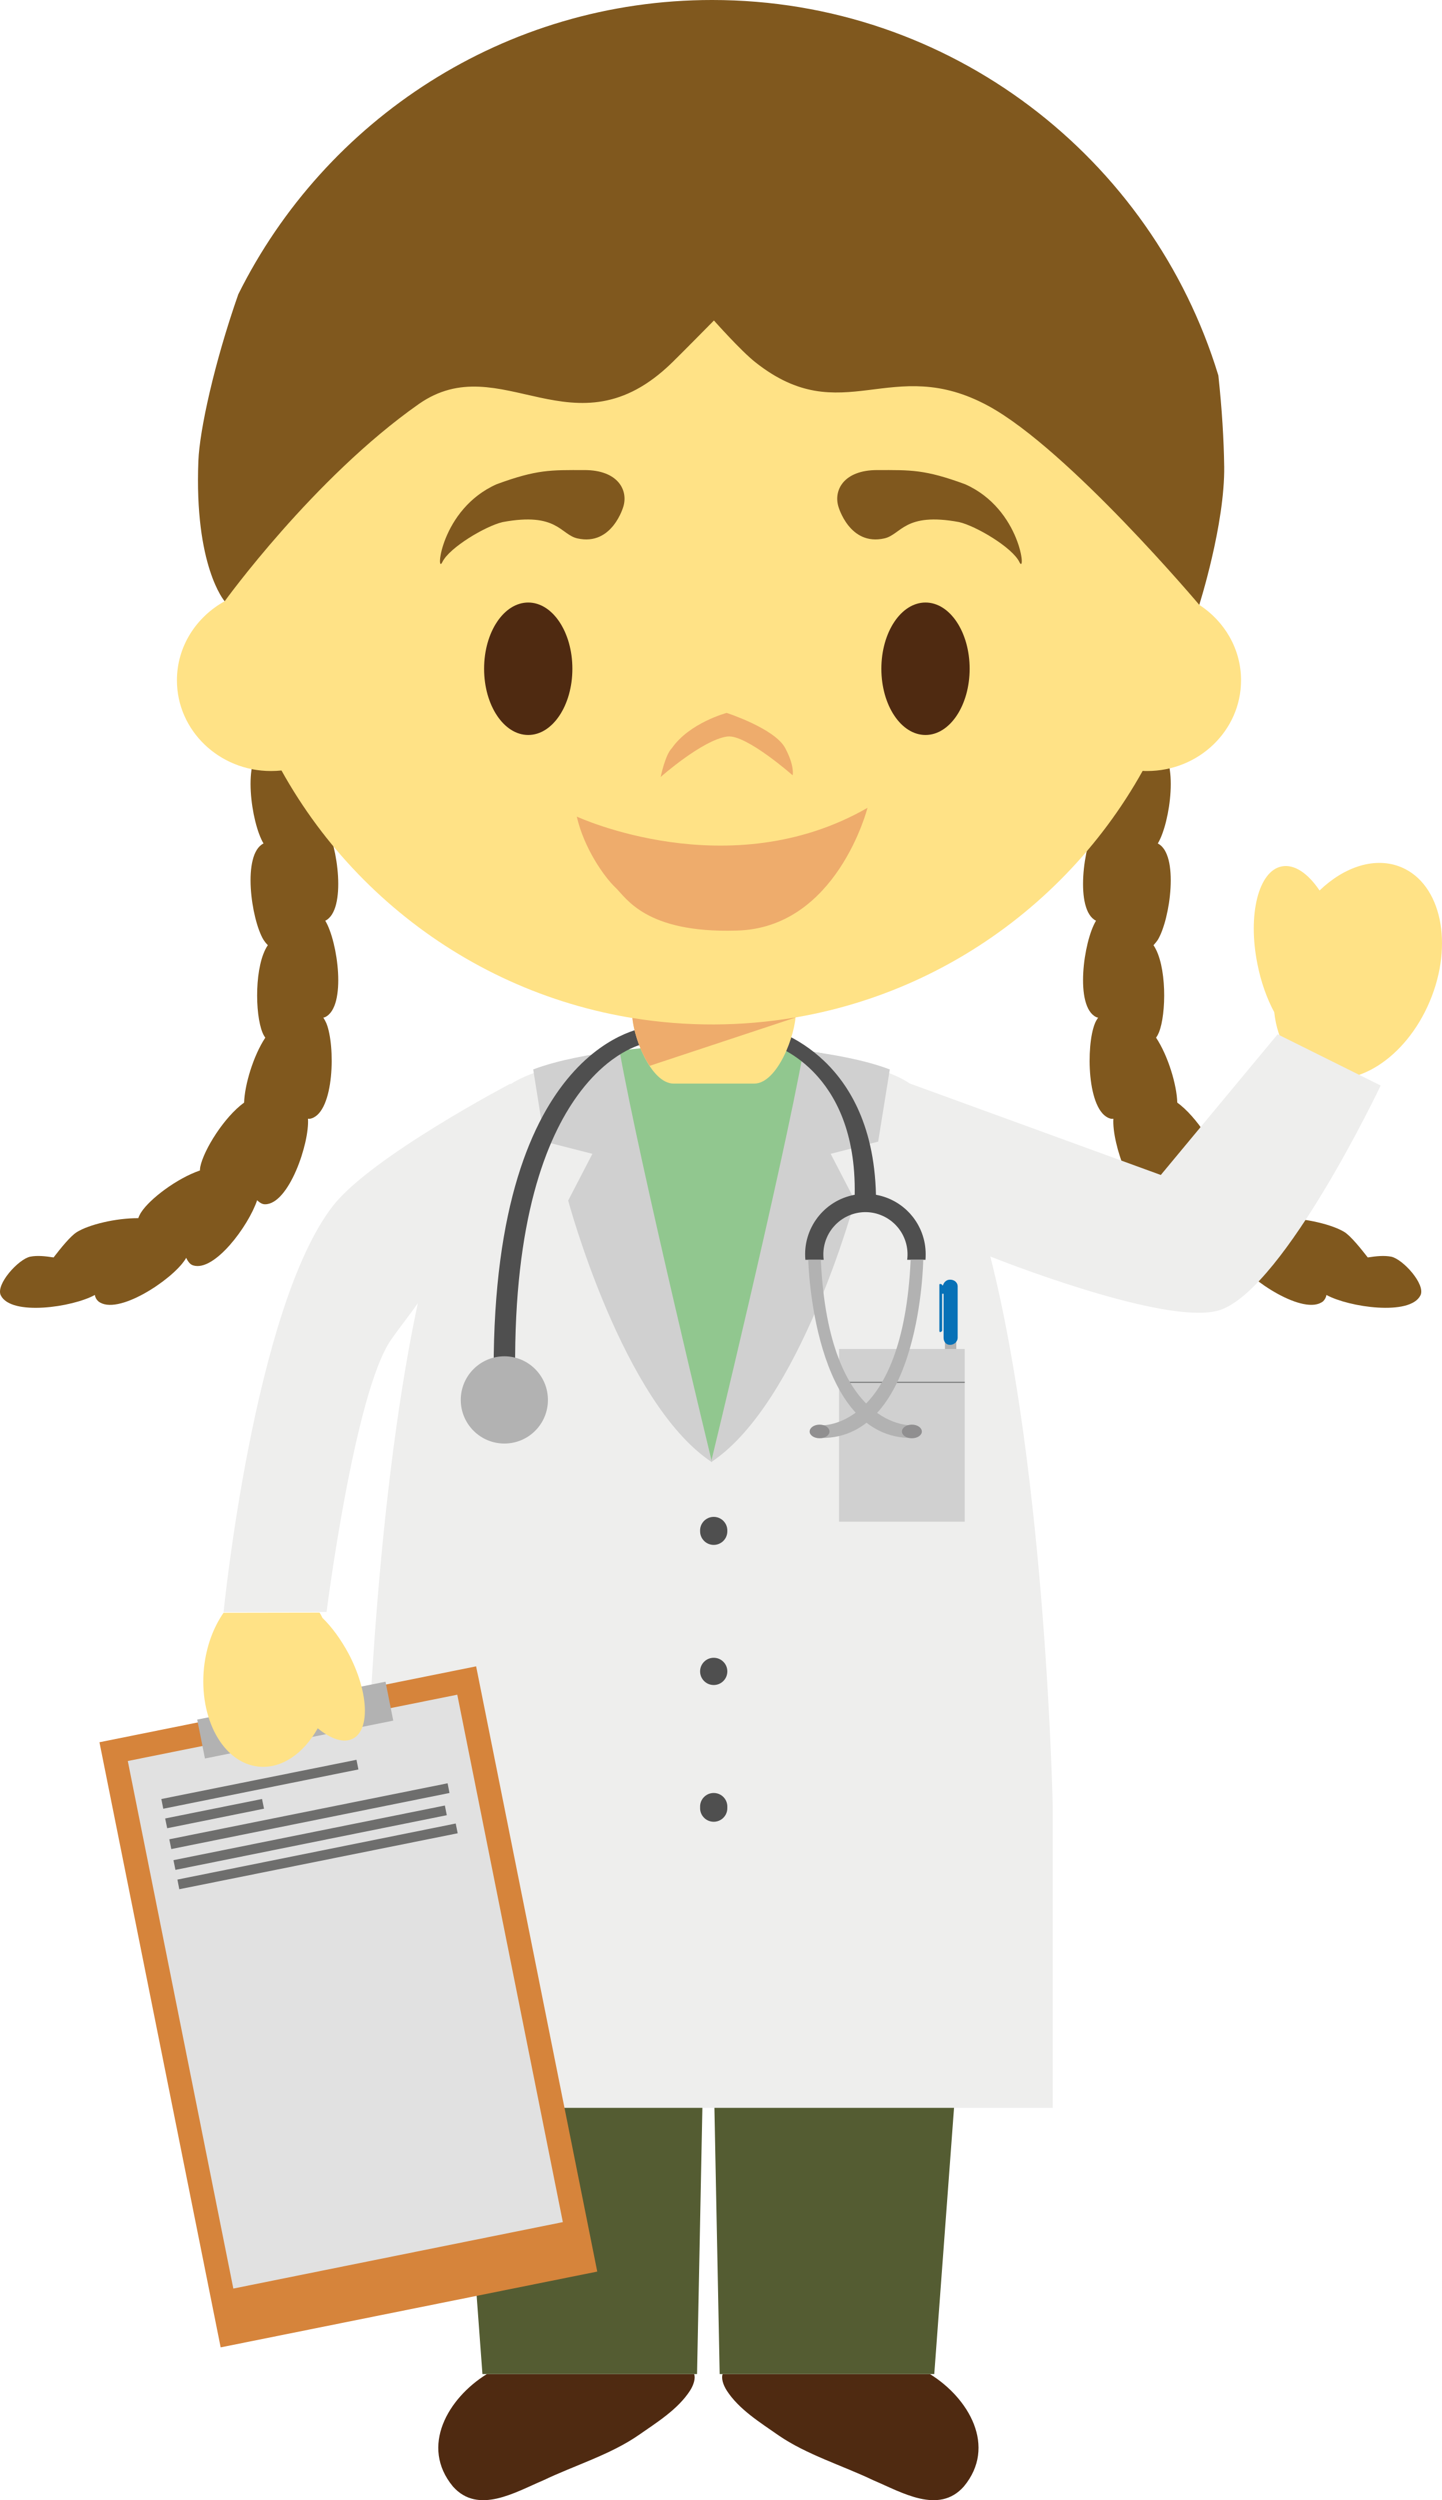 <svg version="1.1" xmlns="http://www.w3.org/2000/svg" xmlns:xlink="http://www.w3.org/1999/xlink" width="65.336" height="113.249" viewBox="0,0,65.336,113.249"><g transform="translate(-207.066,-123.708)"><g data-paper-data="{&quot;isPaintingLayer&quot;:true}" fill-rule="evenodd" stroke="none" stroke-width="1" stroke-linecap="butt" stroke-linejoin="miter" stroke-miterlimit="10" stroke-dasharray="" stroke-dashoffset="0" style="mix-blend-mode: normal"><path d="M238.52,231.244c0.063,0.194 -0.02,0.483 -0.188,0.749c-0.557,0.861 -1.525,1.453 -2.349,2.029c-1.275,0.877 -2.888,1.36 -4.299,2.035c-1.273,0.538 -2.952,1.563 -4.093,0.283c-1.506,-1.813 -0.229,-4.006 1.535,-5.096zM249.199,231.244h-9.393c-0.064,0.194 0.02,0.483 0.19,0.749c0.557,0.861 1.527,1.453 2.347,2.029c1.278,0.877 2.888,1.36 4.298,2.035c1.275,0.538 2.954,1.563 4.093,0.283c1.509,-1.813 0.23,-4.006 -1.534,-5.096z" fill="#4f2a11"/><path d="M251.317,205.398l-1.92,25.846h-9.723l-0.368,-18.599h-0.284l-0.373,18.599h-9.724l-1.916,-25.846z" fill="#545c32"/><path d="M270.097,180.629c0.536,0.112 1.578,1.265 1.328,1.755c-0.471,0.944 -3.251,0.535 -4.258,-0.019c-0.019,0.109 -0.072,0.21 -0.152,0.287c-0.849,0.682 -3.338,-0.962 -3.933,-1.88c-0.021,-0.028 -0.038,-0.059 -0.052,-0.092c-0.082,0.179 -0.189,0.308 -0.319,0.346c-0.969,0.299 -2.512,-1.801 -2.899,-2.953c-0.112,0.114 -0.232,0.184 -0.349,0.184c-1.083,0.018 -2.025,-2.772 -1.95,-3.875c-0.056,0.008 -0.109,0.006 -0.156,-0.012c-1.042,-0.318 -1.096,-3.303 -0.678,-4.313c0.038,-0.09 0.086,-0.175 0.142,-0.254c-0.032,-0.003 -0.063,-0.013 -0.091,-0.027c-0.981,-0.476 -0.571,-3.429 -0.004,-4.363c-0.977,-0.476 -0.566,-3.433 0.004,-4.361c0.166,-0.283 0.698,-0.733 1.122,-1.073c-0.071,-0.382 -0.112,-0.736 -0.052,-1.058c0.095,-0.543 1.23,-1.606 1.723,-1.367c0.977,0.476 0.569,3.427 0.002,4.361c0.975,0.482 0.565,3.435 -0.002,4.368c-0.043,0.066 -0.113,0.152 -0.193,0.24c0.61,0.893 0.589,3.117 0.242,3.96c-0.033,0.081 -0.075,0.157 -0.125,0.228c0.55,0.828 0.94,2.153 0.96,2.94c0.895,0.651 1.827,2.141 1.981,2.91c0.011,0.054 0.017,0.11 0.02,0.165c1.032,0.352 2.264,1.285 2.66,1.895c0.054,0.083 0.098,0.171 0.132,0.264c1.027,-0.002 2.252,0.298 2.789,0.635c0.275,0.176 0.713,0.713 1.05,1.146c0.382,-0.061 0.733,-0.096 1.058,-0.036M221.804,165.414c0.567,0.934 0.977,3.885 -0.002,4.363c-0.028,0.012 -0.057,0.021 -0.087,0.025c0.053,0.081 0.099,0.166 0.138,0.254c0.414,1.012 0.363,3.997 -0.678,4.312c-0.05,0.018 -0.103,0.022 -0.155,0.013c0.076,1.103 -0.869,3.893 -1.953,3.876c-0.115,0 -0.237,-0.071 -0.351,-0.183c-0.382,1.15 -1.927,3.25 -2.894,2.953c-0.137,-0.039 -0.237,-0.166 -0.32,-0.346c-0.016,0.032 -0.034,0.063 -0.055,0.092c-0.595,0.916 -3.078,2.562 -3.926,1.88c-0.085,-0.074 -0.141,-0.176 -0.157,-0.288c-1.011,0.555 -3.786,0.964 -4.261,0.02c-0.246,-0.491 0.796,-1.643 1.334,-1.755c0.318,-0.061 0.672,-0.025 1.057,0.035c0.333,-0.434 0.768,-0.969 1.048,-1.144c0.538,-0.34 1.766,-0.639 2.79,-0.635c0.033,-0.094 0.077,-0.183 0.131,-0.266c0.393,-0.611 1.627,-1.541 2.66,-1.893c0.003,-0.055 0.008,-0.11 0.017,-0.165c0.156,-0.77 1.086,-2.26 1.986,-2.91c0.024,-0.79 0.411,-2.112 0.96,-2.941c-0.057,-0.081 -0.1,-0.16 -0.126,-0.23c-0.349,-0.842 -0.368,-3.067 0.241,-3.96c-0.083,-0.085 -0.15,-0.171 -0.193,-0.238c-0.564,-0.932 -0.98,-3.885 -0.002,-4.369c-0.562,-0.935 -0.978,-3.885 0.002,-4.36c0.492,-0.238 1.624,0.825 1.724,1.368c0.059,0.322 0.015,0.676 -0.055,1.056c0.431,0.34 0.959,0.792 1.125,1.073c0.567,0.93 0.979,3.885 0.002,4.363" data-paper-data="{&quot;origPos&quot;:null}" fill="#80581e"/><path d="M270.567,162.994c1.803,0.764 2.374,3.484 1.279,6.077c-1.094,2.595 -3.442,4.072 -5.242,3.309c-1.031,-0.433 -1.659,-1.504 -1.803,-2.822c-0.327,-0.608 -0.601,-1.358 -0.763,-2.188c-0.449,-2.237 0.052,-4.217 1.106,-4.418c0.575,-0.11 1.192,0.322 1.71,1.092c1.137,-1.092 2.542,-1.546 3.713,-1.05" data-paper-data="{&quot;origPos&quot;:null}" fill="#ffe286"/><path d="M264.955,170.558l4.668,2.32c0,0 -4.311,9.091 -7.234,10.153c-2.126,0.772 -9.068,-1.86 -10.452,-2.407c2.531,9.935 2.828,24.932 2.828,24.932v13.63h-31.114l0.004,-13.63c0,0 0.257,-13.035 2.343,-22.826c-0.279,0.426 -0.685,0.914 -1.206,1.654c-1.661,2.362 -2.93,12.34 -2.93,12.34l-4.666,0.006c0,0 1.375,-13.81 4.96,-18.406c1.744,-2.233 8.042,-5.533 8.042,-5.533v0.028c1.976,-1.308 7.22,-1.508 7.22,-1.508l1.72,0.163h0.144l1.718,-0.138c0,0 5.35,0.116 7.279,1.447l11.382,4.147l5.293,-6.372z" fill="#eeeeed"/><path d="M234.127,226.602l-17.063,3.433l-5.492,-27.41l17.067,-3.438z" fill="#d6843b"/><path d="M232.568,224.361l-14.93,3.01l-4.782,-23.896l14.929,-3.004z" fill="#e1e1e1"/><path d="M219.441,200.905l1.616,-0.322c-0.095,-0.38 -0.512,-0.614 -0.948,-0.527c-0.433,0.086 -0.725,0.464 -0.668,0.849zM224.533,199.883l0.351,1.763l-8.532,1.715l-0.35,-1.762l3.006,-0.605c-0.101,-0.6 0.352,-1.19 1.026,-1.322c0.674,-0.139 1.315,0.232 1.455,0.824z" fill="#b2b2b2"/><path d="M223.305,203.857l-8.842,1.78l-0.087,-0.44l8.842,-1.777zM219.028,205.635l-4.387,0.885l-0.092,-0.442l4.39,-0.883zM227.433,204.923l-12.606,2.54l-0.09,-0.442l12.609,-2.537zM227.31,205.93l-12.295,2.476l-0.09,-0.44l12.298,-2.475zM227.804,206.748l-12.614,2.535l-0.086,-0.437l12.61,-2.54z" fill="#6e6e6d"/><path d="M216.31,199.236c0.108,-0.97 0.424,-1.807 0.885,-2.476l4.351,-0.008c0.04,0.07 0.098,0.166 0.13,0.24c0.428,0.415 0.832,0.97 1.182,1.616c0.9,1.705 0.993,3.433 0.207,3.85c-0.423,0.224 -1.01,0.024 -1.602,-0.466c-0.64,1.146 -1.64,1.846 -2.686,1.736c-1.606,-0.167 -2.709,-2.182 -2.467,-4.492" data-paper-data="{&quot;origPos&quot;:null}" fill="#ffe286"/><path d="M239.305,189.931l-0.735,-1.067l-1.881,-4.298l-2.2,-13.18c1.613,-0.237 2.995,-0.3 2.995,-0.3l1.716,0.068h0.146l1.716,-0.05c0,0 1.537,0.053 3.261,0.313l-2.47,13.145l-2.028,4.599z" fill="#91c78f"/><path d="M239.325,189.942c-4.052,-2.668 -6.515,-11.854 -6.515,-11.854l1.097,-2.116l-2.159,-0.552l-0.523,-3.27c1.139,-0.434 2.651,-0.698 3.91,-0.855c0.966,5.36 4.19,18.647 4.19,18.647" fill="#d0d0d0"/><path d="M239.282,189.942c0,0 3.224,-13.287 4.19,-18.647c1.26,0.157 2.774,0.421 3.91,0.855l-0.527,3.27l-2.152,0.552l1.098,2.116c0,0 -2.469,9.186 -6.52,11.854" fill="#d0d0d0"/><path d="M240.021,205.575c0.013,0.229 -0.102,0.446 -0.298,0.564c-0.196,0.118 -0.442,0.118 -0.638,0c-0.196,-0.118 -0.311,-0.336 -0.298,-0.564c-0.013,-0.229 0.102,-0.446 0.298,-0.564c0.196,-0.118 0.442,-0.118 0.638,0c0.196,0.118 0.311,0.336 0.298,0.564M240.021,199.416c0,0.341 -0.276,0.617 -0.617,0.617c-0.341,0 -0.617,-0.276 -0.617,-0.617c0,-0.341 0.276,-0.617 0.617,-0.617c0.341,0 0.617,0.276 0.617,0.617M240.021,193.069c0,0.341 -0.276,0.617 -0.617,0.617c-0.341,0 -0.617,-0.276 -0.617,-0.617c-0.013,-0.229 0.102,-0.446 0.298,-0.564c0.196,-0.118 0.442,-0.118 0.638,0c0.196,0.118 0.311,0.336 0.298,0.564" fill="#4f4f4f"/><path d="M250.395,189.77c0,0.128 -0.11,0.238 -0.242,0.238h-0.026c-0.134,0.002 -0.244,-0.105 -0.246,-0.239v-5.29c0,-0.133 0.108,-0.243 0.246,-0.243h0.026c0.132,0 0.242,0.11 0.242,0.242v5.291z" fill="#b2b2b2"/><path d="M250.127,181.673c0.169,0 0.33,0.124 0.33,0.295v2.34c0,0.166 -0.161,0.316 -0.33,0.316h-0.03c-0.168,0 -0.278,-0.151 -0.278,-0.316v-1.998h-0.065v1.66c0,0.036 -0.053,0.076 -0.09,0.076c-0.034,0 -0.036,-0.041 -0.036,-0.076v-2.051c0,-0.035 0.002,-0.053 0.036,-0.053c0.037,0 0.09,0.018 0.09,0.053v0.008h0.04c0.029,-0.126 0.151,-0.254 0.303,-0.254h0.03" fill="#0771b7"/><path d="M245.082,184.812h5.695v7.824h-5.695z" fill="#d0d0d0"/><path d="M245.147,186.293h5.63v0.059h-5.63z" fill="#878888"/><path d="M230.407,185.761c0.004,0.246 -0.974,0.474 -0.974,0c-0.009,-14.944 7.01,-15.532 7.01,-15.532l-0.266,0.778c0,0 -5.873,1.2 -5.77,14.753" fill="#4f4f4f"/><path d="M231.892,187.12c0.001,0.524 -0.206,1.026 -0.577,1.397c-0.37,0.371 -0.873,0.579 -1.396,0.578c-1.091,0 -1.976,-0.885 -1.976,-1.976c0,-1.091 0.885,-1.976 1.976,-1.976c1.09,0 1.973,0.886 1.973,1.976" fill="#b2b2b2"/><path d="M246.755,177.827c1.307,0.232 2.257,1.37 2.253,2.697c-0,0.083 -0.003,0.165 -0.008,0.248h-0.83c0.071,-0.544 -0.096,-1.093 -0.457,-1.506c-0.361,-0.413 -0.883,-0.651 -1.432,-0.654c-0.55,0.001 -1.073,0.239 -1.435,0.652c-0.362,0.413 -0.53,0.963 -0.459,1.508h-0.83c-0.129,-1.412 0.84,-2.69 2.235,-2.945c0.104,-5.716 -3.798,-6.821 -3.798,-6.821l-0.26,-0.776c0,0 4.873,1.032 5.021,7.597" fill="#4f4f4f"/><path d="M243.688,180.773h0.57c0.352,7.759 4.152,7.495 4.152,7.495v0.575c-4.54,0.064 -4.723,-8.07 -4.723,-8.07z" fill="#b2b2b2"/><path d="M248.835,188.55c0,0.17 -0.203,0.306 -0.451,0.306c-0.25,0 -0.453,-0.136 -0.453,-0.307c0,-0.169 0.203,-0.311 0.453,-0.311c0.248,0 0.45,0.142 0.45,0.311" fill="#908f90"/><path d="M248.898,180.773c0,0 -0.104,8.134 -4.645,8.07v-0.575c0,0 3.723,0.264 4.074,-7.495h0.57z" fill="#b2b2b2"/><path d="M243.751,188.549c0,-0.169 0.199,-0.311 0.453,-0.311c0.247,0 0.446,0.142 0.446,0.311c0,0.171 -0.199,0.307 -0.446,0.307c-0.254,0 -0.454,-0.136 -0.454,-0.306" fill="#908f90"/><path d="M261.405,151.105c1.139,0.741 1.892,1.992 1.892,3.418c0,2.27 -1.908,4.11 -4.263,4.11c-0.067,0 -0.13,-0.002 -0.195,-0.007c-3.819,6.851 -11.12,11.487 -19.505,11.487c-8.396,0 -15.701,-4.643 -19.514,-11.505c-0.156,0.016 -0.315,0.025 -0.475,0.025c-2.353,0 -4.263,-1.84 -4.263,-4.109c0,-1.533 0.873,-2.868 2.16,-3.58c-0.15,-1.044 -0.23,-2.114 -0.23,-3.201c0,-12.359 9.998,-22.374 22.322,-22.374c12.327,0 22.317,10.014 22.317,22.374c0,1.144 -0.082,2.267 -0.246,3.362" data-paper-data="{&quot;origPos&quot;:null}" fill="#ffe286"/><path d="M233.229,148.096c-0.772,-0.174 -0.908,-1.201 -3.386,-0.74c-0.779,0.18 -2.417,1.156 -2.732,1.808c-0.316,0.652 -0.088,-2.392 2.457,-3.522c1.835,-0.675 2.457,-0.642 3.977,-0.642c1.52,0 1.987,0.907 1.766,1.65c0,0 -0.503,1.803 -2.082,1.446zM247.134,148.096c0.772,-0.174 0.908,-1.201 3.386,-0.74c0.779,0.18 2.417,1.156 2.732,1.808c0.316,0.652 0.087,-2.392 -2.457,-3.522c-1.835,-0.675 -2.457,-0.642 -3.977,-0.642c-1.52,0 -1.987,0.907 -1.766,1.65c0,0 0.503,1.803 2.082,1.446z" data-paper-data="{&quot;origPos&quot;:null}" fill="#80581e"/><path d="M233,154c0,1.657 -0.895,3 -2,3c-1.105,0 -2,-1.343 -2,-3c0,-1.657 0.895,-3 2,-3c1.105,0 2,1.343 2,3M251,154c0,1.657 -0.895,3 -2,3c-1.105,0 -2,-1.343 -2,-3c0,-1.657 0.895,-3 2,-3c1.105,0 2,1.343 2,3" data-paper-data="{&quot;origPos&quot;:null}" fill="#4f2a11"/><path d="M240.02,157.069c-1.125,0.153 -3.02,1.834 -3.02,1.834c0,0 0.207,-1.009 0.503,-1.299c0.8,-1.156 2.487,-1.604 2.487,-1.604c0,0 2.173,0.703 2.65,1.588c0.443,0.824 0.34,1.238 0.34,1.238c0,0 -2.121,-1.871 -2.96,-1.756z" fill="#eeac6c"/><path d="M233.2,160.696c0,0 6.897,3.208 13.172,-0.397c0,0 -1.39,5.47 -5.95,5.561c-4.115,0.122 -4.984,-1.492 -5.477,-1.956c-0.492,-0.463 -1.42,-1.772 -1.745,-3.208" fill="#eeac6c"/><path d="M237.589,172.791c-1.044,0 -1.889,-2.194 -1.889,-3.24h7.425c0,1.046 -0.842,3.24 -1.888,3.24h-3.648" data-paper-data="{&quot;origPos&quot;:null}" fill="#ffe286"/><path d="M236.502,171.986c-0.424,-0.635 -0.719,-1.524 -0.781,-2.167c2.448,0.399 4.945,0.391 7.39,-0.026l-0.014,0.01l-6.595,2.183" fill="#eeac6c"/><path d="M262.534,144.827c0.034,2.625 -1.13,6.278 -1.13,6.278c0,0 -5.928,-7.031 -9.544,-9.003c-4.42,-2.41 -6.622,1.141 -10.572,-1.987c-0.656,-0.517 -1.874,-1.89 -1.874,-1.89c0,0 -1.484,1.506 -1.88,1.89c-4.442,4.357 -7.774,-0.728 -11.508,1.905c-4.757,3.346 -8.781,8.924 -8.781,8.924c0,0 -1.383,-1.581 -1.19,-6.368c0.053,-1.375 0.719,-4.432 1.808,-7.538c3.928,-7.9 12.065,-13.33 21.47,-13.33c10.807,0 19.939,7.162 22.936,17.008c0.164,1.52 0.25,2.941 0.264,4.111" data-paper-data="{&quot;origPos&quot;:null}" fill="#80581e"/></g></g></svg>